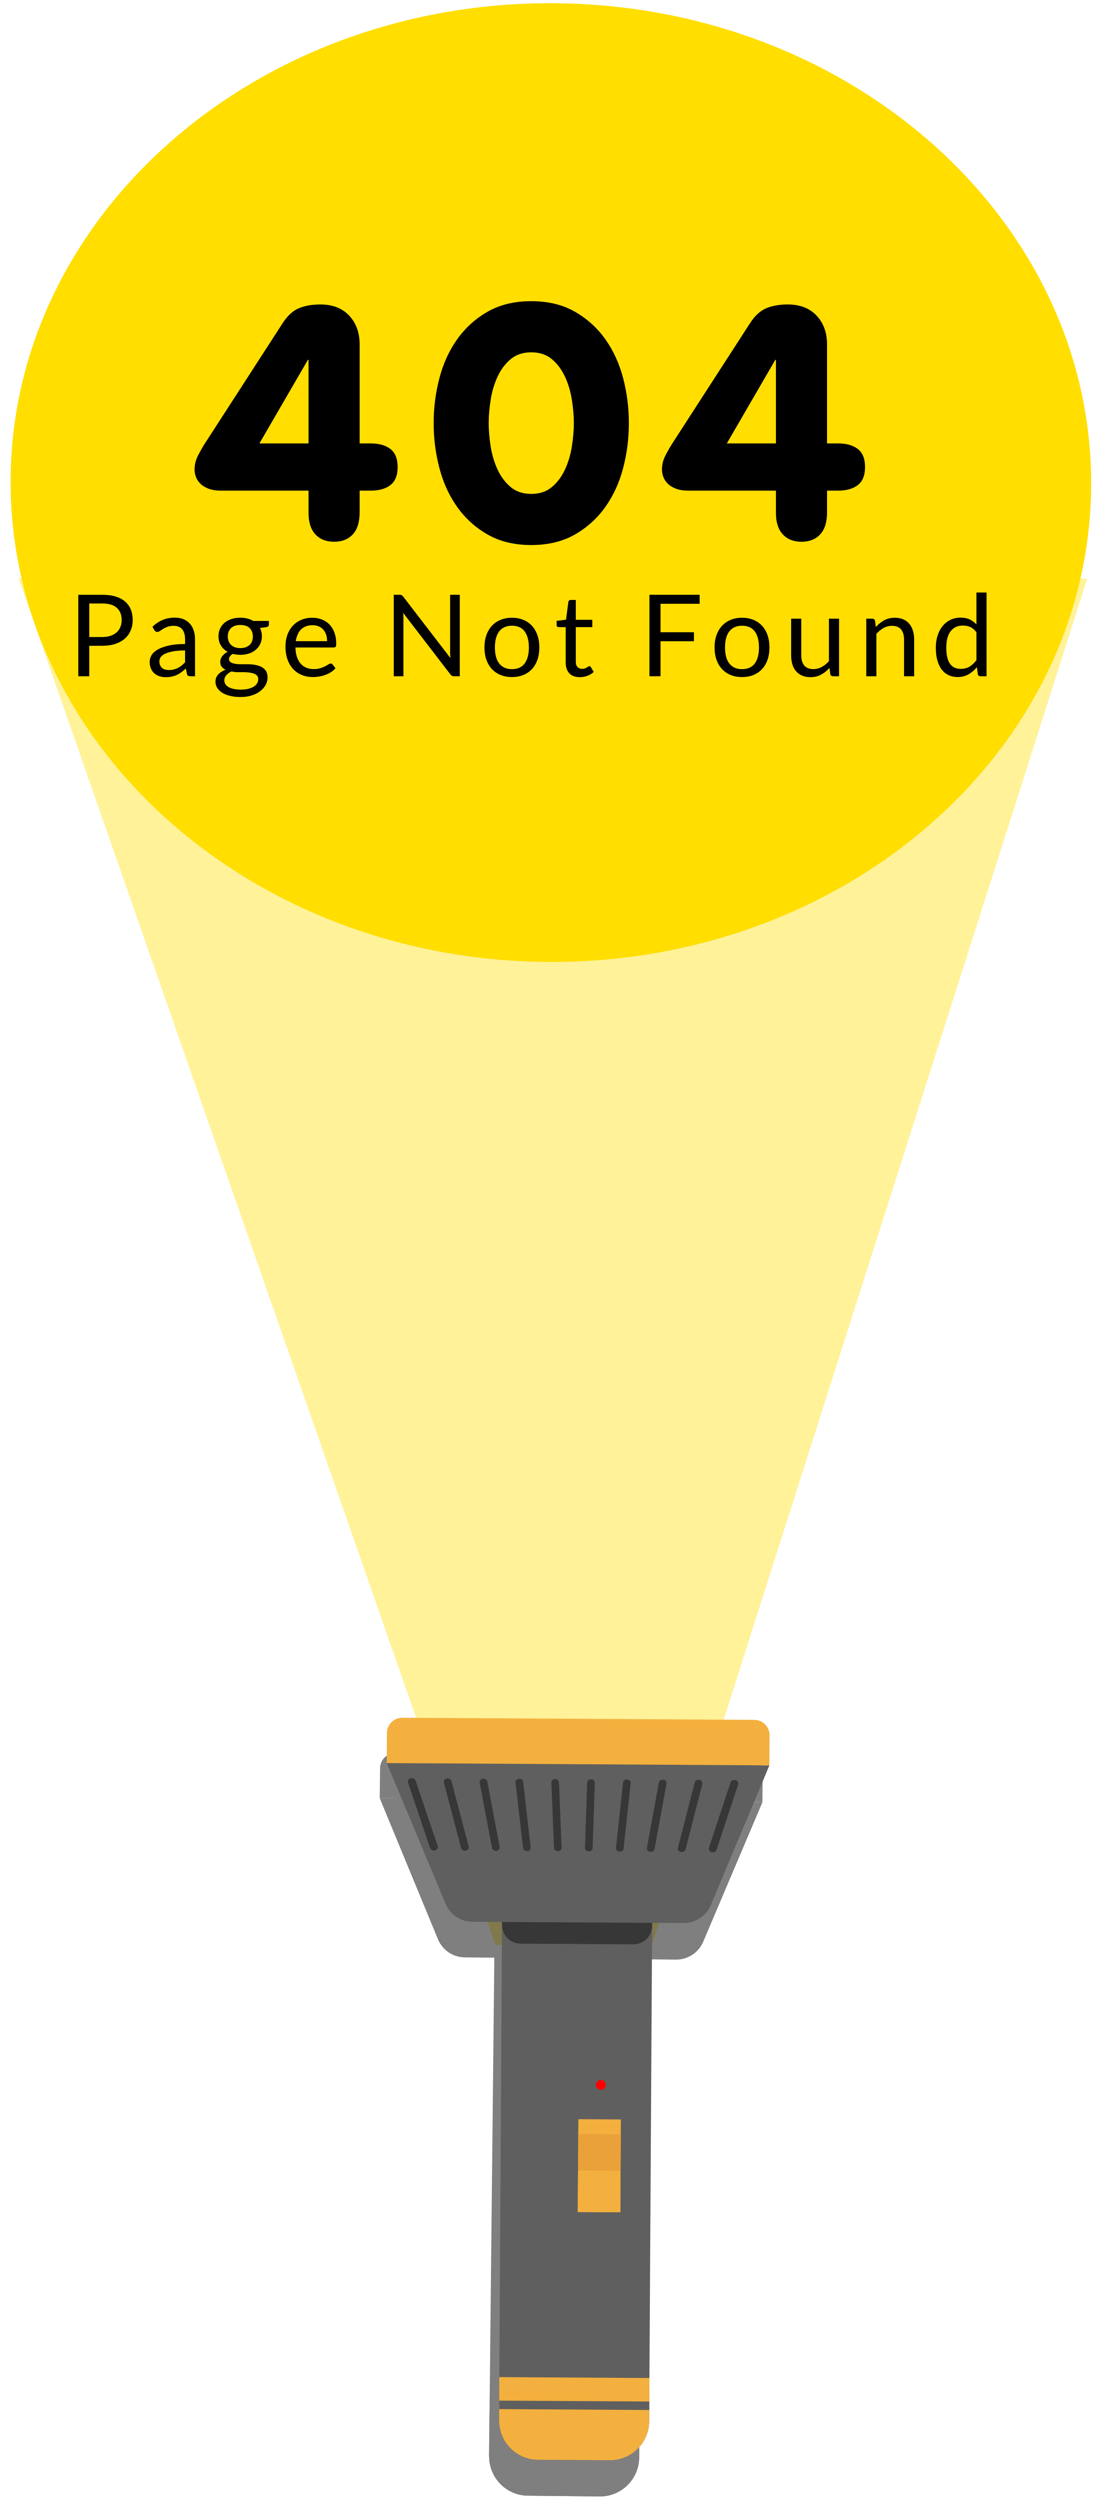 <svg width="201" height="459" viewBox="0 0 201 459" fill="none" xmlns="http://www.w3.org/2000/svg">
<path d="M199.751 106.26L3.399 106.136L91.014 357.105L119.711 357.277L199.751 106.26Z" fill="#FFDE00" fill-opacity="0.4"/>
<path d="M101.739 0.593C156.521 0.92 200.765 40.623 200.475 89.195C200.185 137.767 155.47 176.939 100.688 176.612C45.906 176.285 1.662 136.582 1.952 88.01C2.242 39.437 46.957 0.266 101.739 0.593Z" fill="#FFDE00"/>
<g opacity="0.5">
<path d="M118.4 359.733L117.433 451.391C117.289 455.286 114.098 458.39 110.182 458.348L96.977 458.209C93.06 458.168 89.915 454.997 89.874 451.1L89.853 451.1L90.821 359.442L118.4 359.733Z" fill="black"/>
<path d="M118.421 357.705L118.394 360.26C118.374 362.156 116.822 363.676 114.926 363.656L94.211 363.437C92.314 363.417 90.795 361.865 90.815 359.969L90.842 357.414L118.421 357.705Z" fill="black"/>
<path d="M124.182 359.789L85.391 359.38C83.227 359.357 81.287 358.047 80.463 356.049L69.771 330.164L140.077 330.906L129.202 356.506C128.347 358.515 126.366 359.812 124.182 359.789Z" fill="black"/>
<path d="M137.335 322.541L72.689 321.859C71.126 321.842 69.846 323.094 69.829 324.657L69.771 330.166L140.075 330.908L140.133 325.399C140.15 323.836 138.898 322.558 137.335 322.541Z" fill="black"/>
<path d="M78.569 346.237C78.182 346.335 77.776 346.14 77.665 345.801L75.663 339.789L73.662 333.778C73.548 333.44 73.772 333.084 74.158 332.987C74.545 332.889 74.949 333.084 75.062 333.424L77.064 339.435L79.065 345.444C79.177 345.784 78.956 346.138 78.569 346.237Z" fill="black"/>
<path d="M84.216 346.3C83.83 346.376 83.447 346.163 83.358 345.824L81.803 339.813L80.247 333.804C80.16 333.465 80.399 333.129 80.788 333.053C81.174 332.977 81.557 333.193 81.646 333.532L83.201 339.537L84.757 345.549C84.846 345.889 84.603 346.224 84.216 346.3Z" fill="black"/>
<path d="M89.861 346.364C89.475 346.417 89.108 346.186 89.046 345.847L87.937 339.839L86.829 333.833C86.767 333.494 87.031 333.173 87.417 333.119C87.805 333.066 88.168 333.299 88.232 333.636L89.337 339.644L90.449 345.65C90.511 345.99 90.247 346.311 89.861 346.364Z" fill="black"/>
<path d="M95.509 346.411C95.123 346.444 94.779 346.194 94.741 345.856L94.079 339.85L93.416 333.843C93.379 333.504 93.661 333.203 94.049 333.173C94.435 333.14 94.778 333.39 94.816 333.728L95.479 339.734L96.141 345.739C96.179 346.078 95.862 346.571 95.509 346.411Z" fill="black"/>
<path d="M101.153 346.487C100.768 346.498 100.444 346.232 100.434 345.893L100.214 339.888L100.001 333.884C99.988 333.545 100.292 333.261 100.678 333.251C101.066 333.243 101.389 333.511 101.402 333.849L101.617 339.854L101.833 345.859C101.845 346.197 101.539 346.477 101.153 346.487Z" fill="black"/>
<path d="M106.801 346.549C106.415 346.537 106.109 346.253 106.122 345.914L106.352 339.912L106.583 333.908C106.595 333.568 106.922 333.307 107.307 333.319C107.695 333.331 107.997 333.615 107.984 333.953L107.754 339.958L107.523 345.96C107.509 346.3 107.186 346.561 106.801 346.549Z" fill="black"/>
<path d="M112.448 346.613C112.062 346.578 111.776 346.277 111.815 345.939L112.491 339.936L113.17 333.932C113.208 333.594 113.549 333.348 113.937 333.383C114.324 333.417 114.608 333.72 114.569 334.058L113.893 340.061L113.214 346.065C113.176 346.403 112.835 346.648 112.448 346.613Z" fill="black"/>
<path d="M118.091 346.676C117.706 346.621 117.443 346.3 117.506 345.963L118.629 339.962L119.751 333.961C119.814 333.623 120.181 333.393 120.568 333.45C120.955 333.506 121.216 333.826 121.153 334.166L120.03 340.165L118.908 346.166C118.845 346.506 118.478 346.734 118.091 346.676Z" fill="black"/>
<path d="M123.738 346.74C123.351 346.662 123.109 346.323 123.198 345.986L124.767 339.987L126.337 333.987C126.427 333.65 126.811 333.438 127.198 333.516C127.584 333.596 127.825 333.933 127.737 334.271L126.167 340.271L124.6 346.269C124.51 346.609 124.123 346.818 123.738 346.74Z" fill="black"/>
<path d="M129.383 346.804C128.996 346.703 128.774 346.346 128.889 346.009L130.904 340.011L132.922 334.014C133.034 333.676 133.438 333.482 133.825 333.584C134.211 333.685 134.431 334.04 134.319 334.379L132.303 340.377L130.29 346.372C130.177 346.712 129.769 346.904 129.383 346.804Z" fill="black"/>
<path d="M107.927 403.836L100.36 403.756L100.535 387.25L108.101 387.329L107.927 403.836Z" fill="black"/>
<path d="M107.927 403.836L100.361 403.756L100.507 389.895L108.073 389.975L107.927 403.836Z" fill="black"/>
<path d="M107.927 403.836L100.361 403.756L100.438 396.383L108.005 396.463L107.927 403.836Z" fill="black"/>
<path d="M117.518 443.291L117.433 451.391C117.289 455.286 114.098 458.39 110.181 458.348L96.976 458.209C93.06 458.168 89.914 454.997 89.874 451.1L89.853 451.1L89.939 443L117.518 443.291Z" fill="black"/>
<path d="M117.456 449.164L89.877 448.873L89.893 447.315L117.473 447.606L117.456 449.164Z" fill="black"/>
</g>
<path d="M119.819 353.045L119.271 444.707C119.145 448.602 115.969 451.721 112.052 451.697L98.846 451.618C94.93 451.595 91.77 448.439 91.711 444.542L91.691 444.542L92.238 352.88L119.819 353.045Z" fill="#5F5F5F"/>
<path d="M119.831 351.017L119.816 353.572C119.804 355.469 118.259 356.995 116.362 356.984L95.647 356.86C93.751 356.849 92.224 355.304 92.235 353.407L92.25 350.852L119.831 351.017Z" fill="#373737"/>
<path d="M125.601 353.075L86.808 352.844C84.645 352.831 82.698 351.529 81.865 349.535L71.055 323.7L141.363 324.12L130.606 349.769C129.76 351.782 127.785 353.088 125.601 353.075Z" fill="#5F5F5F"/>
<path d="M138.583 315.767L73.934 315.381C72.372 315.372 71.097 316.629 71.087 318.192L71.055 323.702L141.361 324.122L141.394 318.612C141.404 317.049 140.146 315.776 138.583 315.767Z" fill="#F3B03E"/>
<path d="M79.927 339.732C79.54 339.832 79.133 339.639 79.021 339.3L76.992 333.297L74.962 327.295C74.847 326.958 75.069 326.601 75.455 326.503C75.841 326.402 76.246 326.596 76.361 326.935L78.39 332.937L80.419 338.937C80.532 339.276 80.313 339.631 79.927 339.732Z" fill="#373737"/>
<path d="M85.574 339.769C85.188 339.847 84.803 339.636 84.713 339.297L83.131 333.293L81.547 327.292C81.459 326.953 81.697 326.616 82.085 326.538C82.471 326.46 82.855 326.674 82.945 327.013L84.527 333.01L86.111 339.016C86.202 339.355 85.96 339.692 85.574 339.769Z" fill="#373737"/>
<path d="M91.219 339.807C90.833 339.862 90.466 339.632 90.402 339.294L89.265 333.291L88.13 327.29C88.066 326.951 88.329 326.629 88.714 326.573C89.102 326.518 89.466 326.75 89.531 327.087L90.665 333.09L91.804 339.091C91.867 339.43 91.605 339.752 91.219 339.807Z" fill="#373737"/>
<path d="M96.867 339.829C96.481 339.863 96.136 339.615 96.097 339.276L95.407 333.274L94.717 327.27C94.678 326.931 94.958 326.629 95.346 326.597C95.732 326.562 96.077 326.81 96.116 327.149L96.806 333.151L97.496 339.154C97.535 339.492 97.22 339.987 96.867 339.829Z" fill="#373737"/>
<path d="M102.511 339.879C102.126 339.891 101.801 339.626 101.789 339.288L101.542 333.284L101.301 327.28C101.286 326.942 101.59 326.657 101.975 326.645C102.363 326.635 102.687 326.901 102.702 327.239L102.945 333.243L103.188 339.247C103.202 339.585 102.897 339.867 102.511 339.879Z" fill="#373737"/>
<path d="M108.159 339.914C107.773 339.904 107.465 339.621 107.478 339.283L107.679 333.28L107.884 327.274C107.894 326.934 108.219 326.672 108.605 326.682C108.992 326.693 109.296 326.975 109.284 327.314L109.082 333.319L108.878 339.322C108.866 339.662 108.544 339.925 108.159 339.914Z" fill="#373737"/>
<path d="M113.806 339.952C113.421 339.919 113.133 339.62 113.17 339.282L113.819 333.275L114.47 327.269C114.507 326.931 114.847 326.682 115.234 326.716C115.622 326.749 115.907 327.05 115.87 327.388L115.221 333.394L114.57 339.401C114.533 339.739 114.193 339.985 113.806 339.952Z" fill="#373737"/>
<path d="M119.449 339.99C119.064 339.936 118.8 339.617 118.861 339.279L119.957 333.273L121.051 327.267C121.113 326.929 121.479 326.697 121.866 326.753C122.253 326.807 122.516 327.126 122.455 327.466L121.359 333.47L120.265 339.476C120.203 339.816 119.837 340.046 119.449 339.99Z" fill="#373737"/>
<path d="M125.097 340.028C124.709 339.952 124.465 339.614 124.554 339.276L126.095 333.271L127.638 327.263C127.726 326.925 128.109 326.712 128.496 326.789C128.883 326.867 129.125 327.202 129.039 327.54L127.496 333.548L125.957 339.553C125.868 339.893 125.482 340.104 125.097 340.028Z" fill="#373737"/>
<path d="M130.742 340.066C130.355 339.967 130.132 339.611 130.244 339.273L132.232 333.266L134.223 327.26C134.333 326.922 134.736 326.725 135.123 326.826C135.51 326.925 135.732 327.279 135.621 327.619L133.633 333.625L131.647 339.63C131.536 339.97 131.129 340.164 130.742 340.066Z" fill="#373737"/>
<path d="M119.319 436.607L119.271 444.707C119.145 448.602 115.969 451.721 112.052 451.697L98.846 451.618C94.929 451.595 91.77 448.439 91.711 444.542L91.69 444.542L91.739 436.442L119.319 436.607Z" fill="#F3B03E"/>
<path d="M119.285 442.48L91.704 442.315L91.713 440.756L119.294 440.921L119.285 442.48Z" fill="#5F5F5F"/>
<path d="M106.16 406.121L113.967 406.168L114.069 389.135L106.261 389.088L106.16 406.121Z" fill="#F3B03E"/>
<path d="M106.16 406.121L113.967 406.168L114.053 391.864L106.245 391.818L106.16 406.121Z" fill="#EAA139"/>
<path d="M106.16 406.123L113.967 406.17L114.013 398.561L106.205 398.515L106.16 406.123Z" fill="#F3B03E"/>
<path d="M110.399 381.894C110.896 381.897 111.297 382.303 111.294 382.8C111.291 383.297 110.885 383.698 110.388 383.695C109.891 383.692 109.49 383.286 109.493 382.789C109.496 382.292 109.902 381.891 110.399 381.894Z" fill="#FF0000"/>
<path d="M175.403 122.587C175.069 122.44 174.786 122.208 174.556 121.891C174.327 121.575 174.152 121.172 174.034 120.681C173.917 120.19 173.858 119.6 173.858 118.911C173.858 117.609 174.122 116.607 174.651 115.904C175.18 115.202 175.938 114.85 176.927 114.85C177.42 114.85 177.871 114.943 178.278 115.127C178.684 115.311 179.059 115.633 179.4 116.092V121.209C179.017 121.717 178.598 122.109 178.143 122.388C177.687 122.666 177.156 122.805 176.551 122.805C176.12 122.805 175.737 122.733 175.403 122.587ZM181.258 124.162V108.786H179.4V114.652C179.038 114.255 178.628 113.947 178.168 113.728C177.709 113.509 177.156 113.4 176.509 113.4C175.792 113.4 175.152 113.54 174.588 113.823C174.025 114.104 173.546 114.492 173.153 114.986C172.76 115.479 172.459 116.063 172.25 116.734C172.041 117.406 171.937 118.131 171.937 118.911C171.937 119.788 172.03 120.564 172.218 121.239C172.406 121.915 172.675 122.479 173.022 122.931C173.37 123.382 173.791 123.725 174.285 123.958C174.779 124.192 175.329 124.308 175.934 124.308C176.686 124.308 177.353 124.143 177.934 123.812C178.515 123.482 179.032 123.042 179.484 122.492L179.651 123.775C179.721 124.033 179.888 124.162 180.152 124.162H181.258Z" fill="black"/>
<path d="M161.017 124.162V116.375C161.421 115.923 161.861 115.564 162.337 115.3C162.814 115.036 163.327 114.903 163.877 114.903C164.629 114.903 165.186 115.123 165.552 115.565C165.918 116.007 166.1 116.628 166.1 117.428V124.162H167.958V117.428C167.958 116.83 167.882 116.284 167.729 115.79C167.575 115.296 167.352 114.873 167.056 114.521C166.76 114.17 166.391 113.899 165.949 113.707C165.507 113.515 164.997 113.421 164.42 113.421C163.676 113.421 163.019 113.577 162.451 113.89C161.884 114.203 161.372 114.613 160.912 115.122L160.766 113.974C160.696 113.716 160.529 113.588 160.265 113.588H159.159V124.162H161.017Z" fill="black"/>
<path d="M145.358 113.588V120.332C145.358 120.93 145.432 121.476 145.582 121.97C145.732 122.464 145.957 122.886 146.256 123.234C146.556 123.581 146.926 123.85 147.368 124.042C147.81 124.234 148.319 124.329 148.897 124.329C149.635 124.329 150.288 124.175 150.859 123.865C151.43 123.556 151.945 123.147 152.404 122.638L152.55 123.776C152.62 124.033 152.787 124.162 153.052 124.162H154.158V113.588H152.3V121.386C151.896 121.845 151.455 122.202 150.975 122.46C150.495 122.718 149.982 122.847 149.44 122.847C148.695 122.847 148.138 122.628 147.769 122.19C147.401 121.752 147.217 121.133 147.217 120.332V113.588H145.358Z" fill="black"/>
<path d="M134.96 122.587C134.571 122.406 134.244 122.146 133.984 121.808C133.724 121.47 133.528 121.054 133.399 120.56C133.271 120.066 133.207 119.506 133.207 118.88C133.207 118.254 133.271 117.691 133.399 117.194C133.528 116.696 133.724 116.278 133.984 115.936C134.244 115.595 134.571 115.333 134.96 115.153C135.35 114.972 135.809 114.882 136.338 114.882C137.382 114.882 138.162 115.234 138.677 115.936C139.191 116.639 139.449 117.62 139.449 118.88C139.449 120.133 139.191 121.109 138.677 121.808C138.162 122.508 137.382 122.858 136.338 122.858C135.809 122.858 135.35 122.767 134.96 122.587ZM134.244 113.807C133.622 114.064 133.091 114.43 132.653 114.903C132.214 115.376 131.878 115.948 131.641 116.62C131.404 117.292 131.286 118.041 131.286 118.869C131.286 119.704 131.404 120.456 131.641 121.124C131.878 121.792 132.214 122.363 132.653 122.836C133.091 123.309 133.622 123.674 134.244 123.928C134.867 124.182 135.566 124.308 136.338 124.308C137.111 124.308 137.809 124.182 138.431 123.928C139.054 123.674 139.583 123.309 140.018 122.836C140.453 122.363 140.787 121.792 141.02 121.124C141.253 120.456 141.37 119.704 141.37 118.869C141.37 118.041 141.253 117.292 141.02 116.62C140.787 115.948 140.453 115.376 140.018 114.903C139.583 114.43 139.054 114.064 138.431 113.807C137.809 113.549 137.111 113.421 136.338 113.421C135.566 113.421 134.867 113.549 134.244 113.807Z" fill="black"/>
<path d="M119.321 109.202V124.162H121.358V117.732H127.496V116.082H121.358V110.853H128.54V109.202H119.321Z" fill="black"/>
<path d="M107.933 124.074C108.385 123.903 108.772 123.669 109.092 123.369L108.549 122.482C108.473 122.364 108.385 122.304 108.288 122.304C108.233 122.304 108.167 122.33 108.095 122.383C108.021 122.434 107.933 122.492 107.828 122.555C107.724 122.617 107.601 122.675 107.459 122.727C107.316 122.779 107.147 122.805 106.952 122.805C106.61 122.805 106.333 122.698 106.116 122.482C105.9 122.266 105.793 121.936 105.793 121.49V115.143H108.821V113.797H105.793V110.153H104.854C104.736 110.153 104.638 110.186 104.562 110.252C104.485 110.319 104.439 110.403 104.425 110.508L103.998 113.776L102.265 113.994V114.736C102.265 114.875 102.303 114.977 102.379 115.043C102.455 115.11 102.55 115.143 102.662 115.143H103.935V121.615C103.935 122.492 104.16 123.164 104.608 123.631C105.057 124.097 105.699 124.329 106.534 124.329C107.014 124.329 107.481 124.245 107.933 124.074Z" fill="black"/>
<path d="M92.682 122.587C92.292 122.406 91.966 122.146 91.705 121.808C91.445 121.47 91.25 121.054 91.121 120.56C90.992 120.066 90.928 119.506 90.928 118.88C90.928 118.254 90.992 117.691 91.121 117.194C91.25 116.696 91.445 116.278 91.705 115.936C91.966 115.595 92.292 115.333 92.682 115.153C93.071 114.972 93.53 114.882 94.06 114.882C95.104 114.882 95.883 115.234 96.398 115.936C96.913 116.639 97.171 117.62 97.171 118.88C97.171 120.133 96.913 121.109 96.398 121.808C95.883 122.508 95.104 122.858 94.06 122.858C93.53 122.858 93.071 122.767 92.682 122.587ZM91.967 113.807C91.344 114.064 90.812 114.43 90.374 114.903C89.936 115.376 89.599 115.948 89.362 116.62C89.125 117.292 89.007 118.041 89.007 118.869C89.007 119.704 89.125 120.456 89.362 121.124C89.599 121.792 89.936 122.363 90.374 122.836C90.812 123.309 91.344 123.674 91.967 123.928C92.59 124.182 93.287 124.308 94.06 124.308C94.832 124.308 95.53 124.182 96.153 123.928C96.775 123.674 97.305 123.309 97.739 122.836C98.174 122.363 98.508 121.792 98.741 121.124C98.975 120.456 99.091 119.704 99.091 118.869C99.091 118.041 98.975 117.292 98.741 116.62C98.508 115.948 98.174 115.376 97.739 114.903C97.305 114.43 96.775 114.064 96.153 113.807C95.53 113.549 94.832 113.421 94.06 113.421C93.287 113.421 92.59 113.549 91.967 113.807Z" fill="black"/>
<path d="M73.39 109.202H72.346V124.162H74.12V113.503C74.12 113.364 74.117 113.212 74.109 113.045C74.102 112.878 74.092 112.707 74.079 112.533L82.732 123.798C82.837 123.93 82.943 124.024 83.051 124.079C83.159 124.134 83.293 124.162 83.453 124.162H84.476V109.202H82.701V119.799C82.701 119.958 82.704 120.124 82.711 120.295C82.719 120.466 82.732 120.641 82.753 120.822L74.088 109.547C73.977 109.409 73.878 109.316 73.791 109.271C73.704 109.226 73.57 109.202 73.39 109.202Z" fill="black"/>
<path d="M58.561 115.002C58.892 115.144 59.172 115.347 59.401 115.607C59.631 115.869 59.805 116.178 59.923 116.537C60.041 116.895 60.101 117.291 60.101 117.722H54.349C54.474 116.803 54.794 116.084 55.309 115.565C55.824 115.047 56.531 114.788 57.429 114.788C57.854 114.788 58.231 114.859 58.561 115.002ZM55.32 113.823C54.707 114.09 54.189 114.46 53.764 114.929C53.339 115.399 53.014 115.955 52.788 116.594C52.562 117.234 52.449 117.923 52.449 118.661C52.449 119.573 52.574 120.381 52.824 121.083C53.075 121.786 53.425 122.375 53.873 122.852C54.322 123.328 54.856 123.691 55.471 123.938C56.088 124.184 56.761 124.308 57.491 124.308C57.874 124.308 58.26 124.275 58.65 124.209C59.039 124.143 59.416 124.044 59.782 123.912C60.148 123.779 60.49 123.611 60.811 123.406C61.132 123.201 61.406 122.959 61.635 122.68L61.113 122.002C61.03 121.884 60.912 121.824 60.758 121.824C60.64 121.824 60.499 121.878 60.336 121.986C60.172 122.094 59.968 122.211 59.725 122.336C59.482 122.461 59.191 122.577 58.853 122.685C58.516 122.793 58.114 122.847 57.647 122.847C57.146 122.847 56.694 122.765 56.29 122.601C55.886 122.438 55.539 122.191 55.246 121.861C54.954 121.53 54.724 121.118 54.557 120.624C54.39 120.13 54.299 119.548 54.286 118.88H61.322C61.496 118.88 61.614 118.831 61.677 118.734C61.739 118.637 61.772 118.442 61.772 118.149C61.772 117.398 61.661 116.728 61.442 116.14C61.222 115.552 60.918 115.058 60.529 114.658C60.139 114.257 59.676 113.951 59.141 113.739C58.605 113.527 58.021 113.421 57.387 113.421C56.622 113.421 55.933 113.555 55.32 113.823Z" fill="black"/>
<path d="M43.169 118.838C42.884 118.734 42.643 118.588 42.448 118.4C42.252 118.212 42.105 117.988 42.004 117.727C41.904 117.466 41.853 117.178 41.853 116.865C41.853 116.217 42.05 115.704 42.443 115.321C42.836 114.938 43.406 114.746 44.15 114.746C44.901 114.746 45.474 114.938 45.867 115.321C46.26 115.704 46.456 116.217 46.456 116.865C46.456 117.178 46.407 117.466 46.31 117.727C46.213 117.988 46.067 118.212 45.872 118.4C45.676 118.588 45.436 118.734 45.147 118.838C44.858 118.943 44.526 118.996 44.15 118.996C43.781 118.996 43.453 118.943 43.169 118.838ZM47.229 125.476C47.083 125.711 46.873 125.912 46.598 126.083C46.322 126.254 45.987 126.385 45.59 126.477C45.194 126.57 44.744 126.616 44.243 126.616C43.729 126.616 43.282 126.572 42.902 126.485C42.523 126.398 42.208 126.28 41.958 126.13C41.707 125.98 41.52 125.801 41.399 125.596C41.277 125.391 41.216 125.169 41.216 124.932C41.216 124.555 41.34 124.231 41.587 123.96C41.834 123.688 42.155 123.457 42.552 123.27C42.894 123.364 43.252 123.411 43.628 123.411C44.004 123.411 44.372 123.411 44.734 123.411C45.097 123.411 45.441 123.432 45.767 123.475C46.094 123.518 46.384 123.583 46.634 123.671C46.885 123.76 47.083 123.886 47.229 124.049C47.375 124.213 47.449 124.429 47.449 124.699C47.449 124.983 47.375 125.242 47.229 125.476ZM42.537 113.649C42.046 113.809 41.624 114.037 41.269 114.333C40.914 114.629 40.636 114.988 40.438 115.409C40.241 115.831 40.141 116.299 40.141 116.813C40.141 117.46 40.289 118.025 40.584 118.509C40.88 118.993 41.289 119.381 41.812 119.673C41.589 119.785 41.394 119.913 41.227 120.059C41.06 120.205 40.92 120.358 40.804 120.517C40.69 120.677 40.603 120.839 40.548 121.002C40.492 121.166 40.464 121.324 40.464 121.476C40.464 121.866 40.553 122.176 40.731 122.41C40.909 122.643 41.146 122.829 41.446 122.967C40.868 123.184 40.414 123.473 40.084 123.839C39.753 124.205 39.587 124.649 39.587 125.172C39.587 125.542 39.683 125.895 39.875 126.233C40.066 126.571 40.352 126.868 40.736 127.126C41.119 127.384 41.601 127.589 42.182 127.742C42.763 127.896 43.44 127.973 44.212 127.973C44.985 127.973 45.676 127.871 46.289 127.671C46.902 127.47 47.42 127.202 47.845 126.868C48.27 126.533 48.596 126.152 48.822 125.722C49.048 125.292 49.161 124.849 49.161 124.391C49.161 123.898 49.059 123.495 48.857 123.186C48.656 122.877 48.388 122.632 48.054 122.456C47.72 122.281 47.341 122.153 46.916 122.076C46.491 121.998 46.058 121.96 45.616 121.96C45.174 121.96 44.742 121.96 44.317 121.96C43.892 121.96 43.512 121.931 43.178 121.873C42.844 121.815 42.577 121.72 42.375 121.587C42.174 121.454 42.072 121.258 42.072 120.999C42.072 120.84 42.13 120.679 42.245 120.514C42.36 120.348 42.529 120.193 42.751 120.049C43.189 120.167 43.656 120.226 44.15 120.226C44.727 120.226 45.258 120.146 45.742 119.987C46.225 119.827 46.643 119.597 46.994 119.298C47.346 118.998 47.622 118.638 47.82 118.217C48.017 117.796 48.117 117.328 48.117 116.813C48.117 116.257 47.999 115.752 47.762 115.3L48.962 115.133C49.254 115.07 49.4 114.924 49.4 114.695V114.006H46.53C46.203 113.81 45.84 113.662 45.439 113.561C45.039 113.46 44.609 113.41 44.15 113.41C43.565 113.41 43.027 113.49 42.537 113.649Z" fill="black"/>
<path d="M30.329 122.936C30.12 122.877 29.939 122.781 29.786 122.652C29.632 122.523 29.512 122.356 29.421 122.153C29.33 121.951 29.285 121.709 29.285 121.429C29.285 121.135 29.369 120.869 29.54 120.63C29.711 120.392 29.985 120.187 30.36 120.011C30.736 119.837 31.224 119.694 31.822 119.586C32.42 119.478 33.147 119.423 34.003 119.423V121.605C33.794 121.828 33.58 122.025 33.361 122.2C33.142 122.374 32.913 122.522 32.672 122.643C32.432 122.765 32.177 122.859 31.905 122.926C31.634 122.992 31.334 123.024 31.008 123.024C30.765 123.024 30.537 122.994 30.329 122.936ZM35.831 117.398C35.831 116.806 35.75 116.263 35.59 115.769C35.43 115.276 35.193 114.854 34.88 114.507C34.567 114.159 34.181 113.886 33.722 113.691C33.263 113.496 32.737 113.4 32.145 113.4C31.323 113.4 30.577 113.539 29.901 113.818C29.226 114.097 28.596 114.517 28.011 115.08L28.345 115.676C28.4 115.773 28.477 115.854 28.57 115.92C28.664 115.987 28.774 116.02 28.899 116.02C29.059 116.02 29.221 115.963 29.384 115.848C29.547 115.734 29.743 115.603 29.969 115.461C30.195 115.319 30.462 115.191 30.772 115.075C31.081 114.961 31.463 114.903 31.915 114.903C32.604 114.903 33.125 115.115 33.476 115.538C33.828 115.962 34.003 116.587 34.003 117.414V118.244C32.806 118.244 31.794 118.34 30.966 118.531C30.138 118.723 29.468 118.969 28.956 119.269C28.445 119.57 28.074 119.914 27.844 120.302C27.614 120.69 27.5 121.093 27.5 121.512C27.5 121.994 27.578 122.411 27.735 122.764C27.892 123.116 28.102 123.407 28.366 123.638C28.63 123.869 28.942 124.041 29.301 124.156C29.659 124.272 30.044 124.329 30.454 124.329C30.858 124.329 31.225 124.295 31.555 124.225C31.886 124.155 32.198 124.052 32.49 123.917C32.782 123.78 33.061 123.613 33.325 123.416C33.589 123.218 33.861 122.993 34.139 122.743L34.348 123.724C34.383 123.905 34.455 124.024 34.567 124.079C34.679 124.134 34.825 124.162 35.005 124.162H35.831V117.398Z" fill="black"/>
<path d="M16.402 110.8H18.803C19.994 110.8 20.883 111.068 21.471 111.603C22.059 112.139 22.353 112.884 22.353 113.837C22.353 114.297 22.277 114.718 22.123 115.101C21.97 115.484 21.745 115.812 21.445 116.087C21.145 116.362 20.775 116.576 20.332 116.73C19.89 116.883 19.381 116.959 18.803 116.959H16.402V110.8ZM18.803 118.567C19.701 118.567 20.498 118.45 21.195 118.217C21.891 117.984 22.472 117.658 22.942 117.241C23.411 116.823 23.77 116.326 24.013 115.748C24.256 115.171 24.378 114.534 24.378 113.837C24.378 113.135 24.265 112.499 24.039 111.928C23.813 111.356 23.47 110.87 23.011 110.466C22.552 110.062 21.971 109.751 21.272 109.531C20.572 109.313 19.75 109.202 18.803 109.202H14.388V124.162H16.402V118.567H18.803Z" fill="black"/>
<path d="M142.443 66.07H142.563V81.415H133.536L142.443 66.07ZM121.861 87.524C122.022 87.986 122.291 88.406 122.673 88.787C123.054 89.169 123.555 89.479 124.178 89.72C124.799 89.961 125.572 90.081 126.495 90.081H142.563V94.173C142.563 95.899 142.984 97.212 143.827 98.115C144.669 99.017 145.813 99.469 147.257 99.469C148.701 99.469 149.845 99.017 150.687 98.115C151.53 97.212 151.951 95.858 151.951 94.053V90.081H153.997C155.521 90.081 156.725 89.741 157.608 89.058C158.49 88.376 158.932 87.274 158.932 85.748C158.932 84.224 158.49 83.121 157.608 82.438C156.725 81.757 155.521 81.415 153.997 81.415H151.951V63.241C151.951 61.075 151.309 59.31 150.025 57.945C148.741 56.582 146.976 55.899 144.73 55.899C143.204 55.899 141.89 56.131 140.787 56.592C139.683 57.054 138.691 57.966 137.809 59.33L123.486 81.475C123.125 82.038 122.724 82.739 122.283 83.582C121.842 84.424 121.621 85.307 121.621 86.23C121.621 86.631 121.702 87.064 121.861 87.524Z" fill="black"/>
<path d="M90.147 73.412C90.387 71.887 90.808 70.472 91.41 69.168C92.012 67.865 92.814 66.792 93.817 65.949C94.82 65.107 96.083 64.686 97.609 64.686C99.133 64.686 100.397 65.107 101.4 65.949C102.402 66.792 103.205 67.865 103.807 69.168C104.409 70.472 104.83 71.887 105.071 73.412C105.312 74.937 105.432 76.36 105.432 77.684C105.432 79.008 105.312 80.433 105.071 81.957C104.83 83.482 104.409 84.897 103.807 86.2C103.205 87.504 102.402 88.577 101.4 89.419C100.397 90.262 99.133 90.683 97.609 90.683C96.083 90.683 94.82 90.262 93.817 89.419C92.814 88.577 92.012 87.504 91.41 86.2C90.808 84.897 90.387 83.482 90.147 81.957C89.906 80.433 89.785 79.008 89.785 77.684C89.785 76.36 89.906 74.937 90.147 73.412ZM89.605 57.223C87.357 58.508 85.492 60.193 84.008 62.278C82.523 64.365 81.43 66.752 80.729 69.44C80.026 72.128 79.675 74.877 79.675 77.684C79.675 80.493 80.026 83.242 80.729 85.929C81.43 88.617 82.523 91.005 84.008 93.09C85.492 95.177 87.357 96.862 89.605 98.145C91.851 99.429 94.519 100.071 97.609 100.071C100.698 100.071 103.365 99.429 105.613 98.145C107.859 96.862 109.724 95.177 111.209 93.09C112.693 91.005 113.787 88.617 114.49 85.929C115.191 83.242 115.542 80.493 115.542 77.684C115.542 74.877 115.191 72.128 114.49 69.44C113.787 66.752 112.693 64.365 111.209 62.278C109.724 60.193 107.859 58.508 105.613 57.223C103.365 55.94 100.698 55.297 97.609 55.297C94.519 55.297 91.851 55.94 89.605 57.223Z" fill="black"/>
<path d="M56.568 66.07H56.688V81.415H47.661L56.568 66.07ZM35.986 87.524C36.147 87.986 36.416 88.406 36.798 88.787C37.179 89.169 37.68 89.479 38.303 89.72C38.924 89.961 39.697 90.081 40.62 90.081H56.688V94.173C56.688 95.899 57.109 97.212 57.952 98.115C58.794 99.017 59.938 99.469 61.382 99.469C62.826 99.469 63.97 99.017 64.812 98.115C65.655 97.212 66.076 95.858 66.076 94.053V90.081H68.122C69.646 90.081 70.85 89.741 71.733 89.058C72.615 88.376 73.057 87.274 73.057 85.748C73.057 84.224 72.615 83.121 71.733 82.438C70.85 81.757 69.646 81.415 68.122 81.415H66.076V63.241C66.076 61.075 65.434 59.31 64.15 57.945C62.866 56.582 61.101 55.899 58.854 55.899C57.329 55.899 56.015 56.131 54.912 56.592C53.808 57.054 52.816 57.966 51.934 59.33L37.611 81.475C37.25 82.038 36.848 82.739 36.407 83.582C35.967 84.424 35.745 85.307 35.745 86.23C35.745 86.631 35.827 87.064 35.986 87.524Z" fill="black"/>
</svg>

